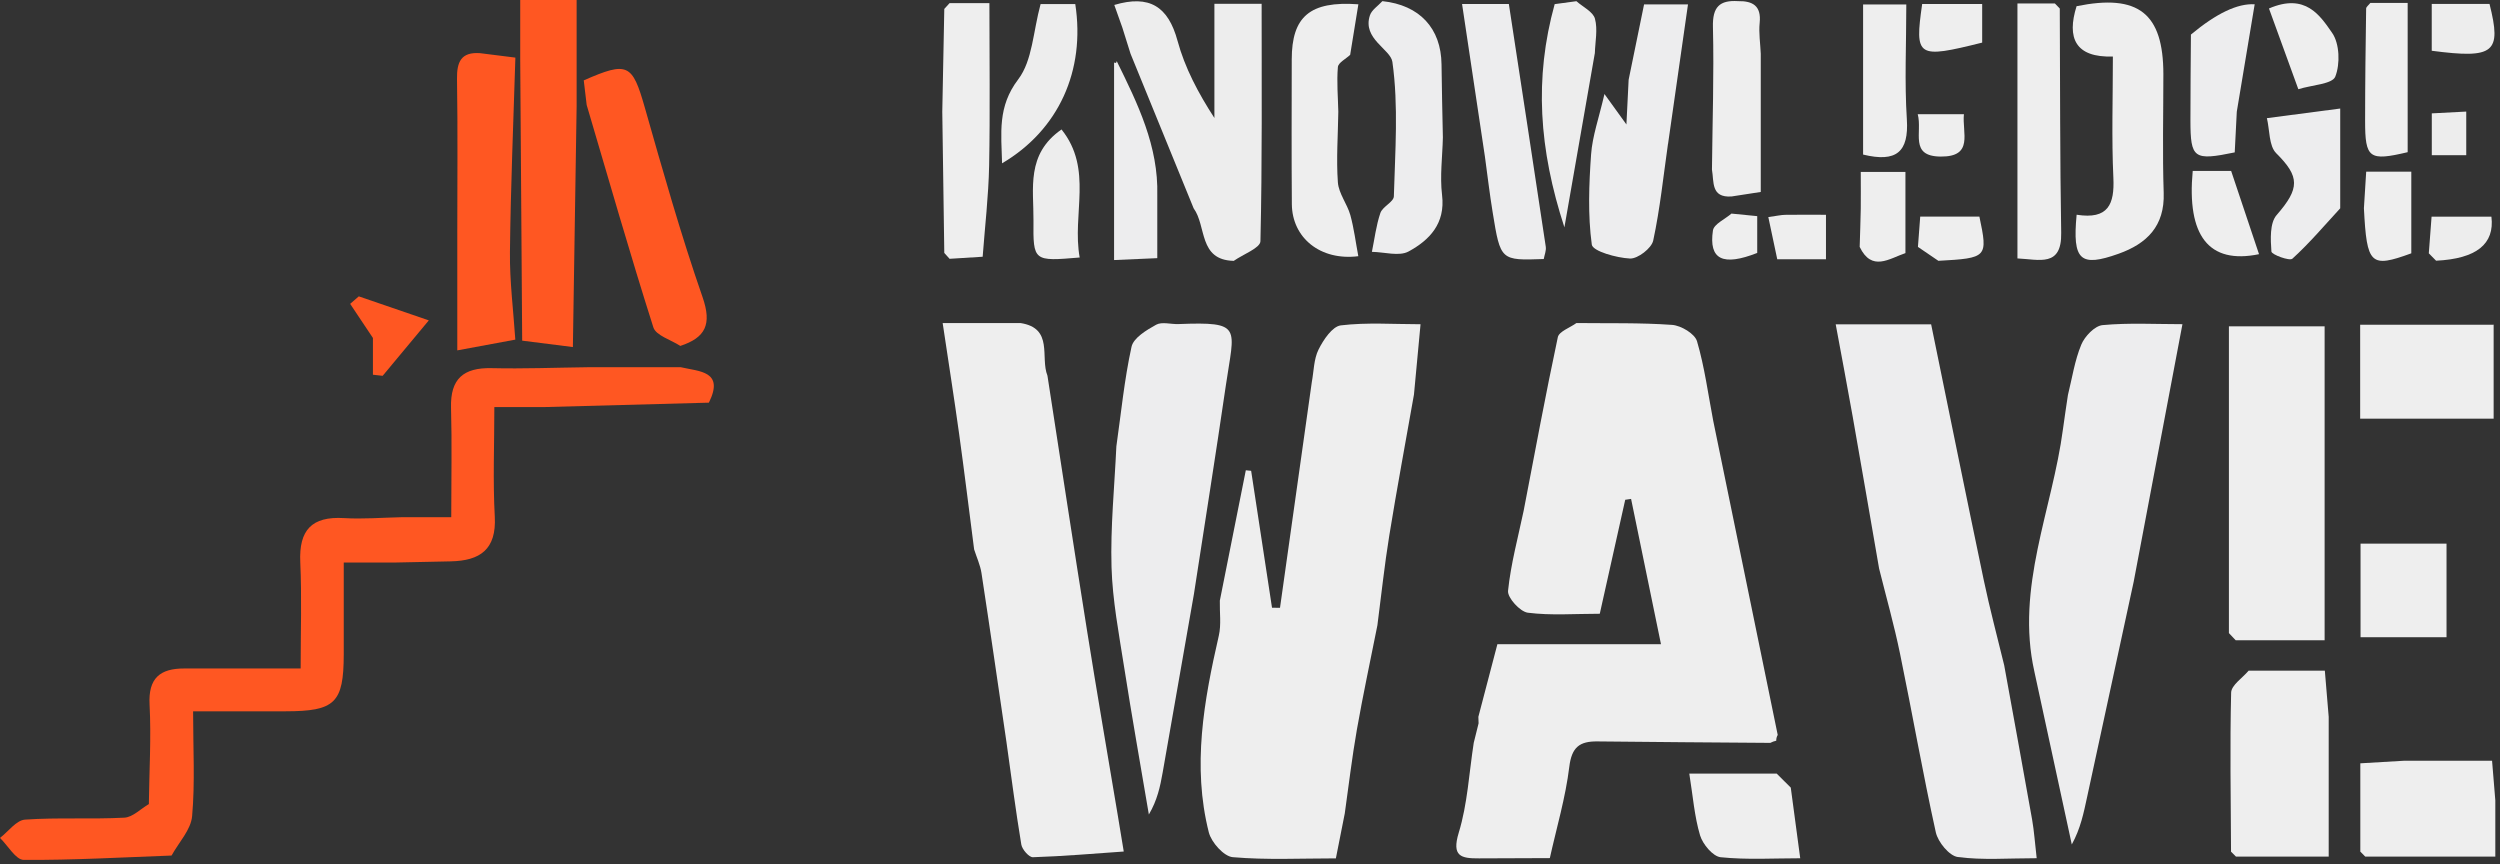 <svg width="460" height="159" viewBox="0 0 460 159" fill="none" xmlns="http://www.w3.org/2000/svg">
<rect x="0" y="0" width="460" height="159" fill="#333333" stroke="none"/>
<g clip-path="url(#clip0_8_119)">
<path d="M374.33 123.59C370.84 108.09 377.64 93.79 379.59 78.93C379.86 76.84 380.2 74.76 380.5 72.68C381.27 69.58 381.74 66.35 382.95 63.43C383.58 61.89 385.43 59.95 386.88 59.82C391.72 59.37 396.63 59.65 401.57 59.65C398.51 75.79 395.56 91.41 392.6 107.03C389.74 120.22 386.88 133.41 384.04 146.6C383.41 149.52 382.83 152.45 381.21 155.38C378.92 144.79 376.63 134.2 374.33 123.6V123.59Z" fill="#EDEDEE"/>
<path d="M411.37 117.81C410.95 117.37 410.54 116.93 410.12 116.49V60.04H427.73V117.81H411.37Z" fill="#EEEEEE"/>
<path d="M410.51 156.7C410.47 146.95 410.29 137.19 410.53 127.45C410.56 126.07 412.62 124.75 413.75 123.4H427.77C428.04 126.58 428.26 129.24 428.48 131.9V157.62C422.27 157.62 416.85 157.62 411.42 157.62C411.12 157.32 410.81 157.01 410.51 156.71V156.7Z" fill="#EEEEEE"/>
<path d="M458.83 59.7V77.04H434.27V59.75C442.47 59.75 450.67 59.75 458.88 59.75L458.83 59.7Z" fill="#EEEEEE"/>
<path d="M434.3 156.7V140.45C437.33 140.27 439.81 140.12 442.29 139.98H458.54C458.77 142.77 458.96 145.03 459.14 147.29C459.14 150.54 459.14 153.8 459.14 157.62C450.69 157.62 442.95 157.62 435.21 157.62C434.91 157.31 434.6 157.01 434.3 156.7Z" fill="#EEEEEE"/>
<path d="M434.34 100.03H450.16V117.25H434.34V100.03Z" fill="#EEEEEE"/>
<path d="M290.05 59.44C295.93 59.51 301.82 59.36 307.67 59.78C309.32 59.9 311.85 61.41 312.25 62.79C313.65 67.54 314.29 72.52 315.23 77.41C319.19 96.68 323.14 115.95 327.1 135.23C326.91 135.56 326.82 135.91 326.83 136.29C326.45 136.37 326.08 136.51 325.74 136.69C315.14 136.6 304.53 136.55 293.93 136.42C290.64 136.38 289.19 137.48 288.75 141.1C288.06 146.76 286.41 152.3 285.17 157.89C280.82 157.91 276.48 157.92 272.13 157.94C268.83 157.96 267.08 157.58 268.41 153.21C270.03 147.91 270.31 142.2 271.17 136.67C271.47 135.48 271.76 134.28 272.06 133.09C272.05 132.69 272.04 132.29 272.02 131.89C273.13 127.67 274.23 123.46 275.52 118.53H305.62C303.68 109.11 301.9 100.46 300.12 91.8C299.76 91.85 299.4 91.91 299.04 91.96C297.5 98.85 295.96 105.75 294.36 112.93C289.77 112.93 285.39 113.28 281.13 112.74C279.69 112.56 277.35 109.98 277.48 108.71C277.99 103.76 279.32 98.89 280.35 93.99C282.4 83.33 284.38 72.65 286.64 62.04C286.87 60.98 288.88 60.3 290.06 59.44H290.05Z" fill="#EEEEEE"/>
<path d="M345.76 104.64C344.15 95.34 342.55 86.04 340.91 76.74C339.9 71.04 338.82 65.36 337.77 59.68H355.33C358.58 75.54 361.75 91.17 365.02 106.78C366.12 112.02 367.51 117.2 368.77 122.4C370.49 131.87 372.23 141.34 373.91 150.81C374.28 152.89 374.41 155.01 374.75 157.91C369.57 157.91 364.83 158.3 360.23 157.69C358.67 157.48 356.59 154.94 356.19 153.15C353.78 142.25 351.87 131.24 349.61 120.3C348.53 115.03 347.06 109.85 345.76 104.63V104.64Z" fill="#EDEDEE"/>
<path d="M329.5 144.91C330.06 149.08 330.62 153.26 331.24 157.92C326.41 157.92 321.46 158.23 316.6 157.73C315.17 157.58 313.3 155.34 312.81 153.7C311.77 150.21 311.5 146.5 310.83 142.34H326.91C327.77 143.2 328.63 144.05 329.49 144.91H329.5Z" fill="#EEEEEE"/>
<path d="M185.2 136.62C183.67 126.22 182.18 115.82 180.59 105.43C180.36 103.95 179.7 102.54 179.24 101.09C178.32 94 177.46 86.91 176.48 79.84C175.57 73.25 174.53 66.68 173.45 59.44H187.77C193.9 60.39 191.37 65.74 192.73 69.12C195.15 84.77 197.53 100.42 200.02 116.06C201.81 127.33 203.76 138.57 205.64 149.83C206.02 152.11 206.4 154.4 206.77 156.68C201.2 157.07 195.63 157.55 190.05 157.73C189.34 157.75 188.07 156.3 187.92 155.39C186.89 149.16 186.08 142.89 185.2 136.63V136.62Z" fill="#EEEEEE"/>
<path d="M224.44 110.57C226.04 102.56 227.63 94.54 229.23 86.53C229.56 86.56 229.88 86.6 230.21 86.63C231.49 95.03 232.77 103.42 234.05 111.82C234.54 111.82 235.03 111.83 235.52 111.84C237.47 98 239.42 84.16 241.37 70.32C241.75 68.3 241.73 66.09 242.61 64.32C243.5 62.53 245.15 60.06 246.71 59.87C251.51 59.29 256.43 59.66 261.38 59.66C260.93 64.49 260.55 68.54 260.17 72.59C258.65 81.24 257.03 89.87 255.63 98.53C254.74 104.01 254.16 109.55 253.44 115.06C252.17 121.45 250.8 127.81 249.67 134.23C248.77 139.34 248.17 144.51 247.44 149.66C246.92 152.29 246.4 154.91 245.8 157.94C239.36 157.94 233.06 158.26 226.83 157.72C225.19 157.58 222.89 155 222.42 153.15C219.34 140.96 221.52 128.94 224.26 116.97C224.73 114.93 224.4 112.71 224.45 110.57H224.44Z" fill="#EEEEEE"/>
<path d="M205.41 82.14C206.28 76.02 206.88 69.83 208.2 63.81C208.56 62.17 210.96 60.73 212.73 59.75C213.79 59.16 215.44 59.68 216.82 59.63C228.73 59.17 227.12 60.17 225.56 70.89C223.69 83.71 221.65 96.51 219.68 109.32C217.77 120.26 215.86 131.2 213.93 142.14C213.48 144.7 212.94 147.25 211.39 149.87C209.86 140.81 208.25 131.76 206.83 122.68C205.88 116.59 204.7 110.47 204.52 104.34C204.31 96.96 205.07 89.55 205.41 82.15V82.14Z" fill="#EDEDEE"/>
<path d="M382.1 39.51C387.93 40.43 389.09 37.58 388.86 32.7C388.52 25.44 388.77 18.16 388.77 10.4C381.86 10.62 380.25 7 382.09 1.14C393.44 -1.17 398.05 2.41 398.06 13.65C398.06 20.93 397.88 28.22 398.12 35.5C398.32 41.59 395.04 44.83 389.82 46.69C382.77 49.2 381.3 47.94 382.1 39.52V39.51Z" fill="#EEEEEE"/>
<path d="M379 1.58C379.07 15.34 379.03 29.11 379.26 42.86C379.37 49.2 375.25 47.74 371.21 47.55V0.64C373.54 0.64 375.82 0.64 378.1 0.64C378.4 0.95 378.7 1.26 379 1.57V1.58Z" fill="#EEEEEE"/>
<path d="M323.98 9.9V35.32C321.88 35.64 320.24 35.89 318.6 36.15C314.77 36.41 315.4 33.43 315 31.21C315.09 22.45 315.39 13.69 315.18 4.94C315.09 1.28 316.4 6.31809e-06 319.79 0.21C322.5 0.16 324.1 1.07 323.78 4.19C323.59 6.06 323.9 7.98 323.98 9.88V9.9Z" fill="#EEEEEE"/>
<path d="M417.12 21.74C421.25 21.2 425.38 20.65 430.6 19.97V38.33C427.71 41.47 424.94 44.74 421.8 47.6C421.28 48.07 417.98 46.85 417.94 46.28C417.78 44.03 417.62 41.04 418.9 39.57C423.18 34.66 423.18 32.52 418.83 28.2C417.46 26.84 417.64 23.94 417.11 21.75L417.12 21.74Z" fill="#EDEDEE"/>
<path d="M403.13 6.36C407.817 2.453 411.727 0.597 414.86 0.79C413.76 7.41 412.66 13.98 411.57 20.55C411.44 23.06 411.32 25.58 411.19 28.04C403.65 29.6 403.05 29.17 403.04 22.18C403.04 16.9 403.09 11.63 403.13 6.35V6.36Z" fill="#EDEDEE"/>
<path d="M350.76 0.82C350.76 8.22 350.42 15.11 350.86 21.95C351.25 27.99 348.92 29.93 342.81 28.44V0.82H350.75H350.76Z" fill="#EEEEEE"/>
<path d="M403.46 31.45H410.53C412.3 36.73 413.95 41.69 415.66 46.77C406.37 48.69 402.35 43.32 403.46 31.45Z" fill="#EEEEEE"/>
<path d="M350.6 46.57C347.6 47.59 344.41 50.05 342.18 45.43C342.25 43.09 342.34 40.76 342.38 38.42C342.41 36.3 342.38 34.18 342.38 31.64H350.6V46.57Z" fill="#EEEEEE"/>
<path d="M434.96 38.32C435.09 36.2 435.22 34.08 435.38 31.59H443.68V46.61C436.16 49.36 435.49 48.72 434.96 38.32Z" fill="#EEEEEE"/>
<path d="M364.72 0.73C364.72 3.31 364.72 5.57 364.72 7.84C352.73 10.83 352.28 10.55 353.68 0.73H364.73H364.72Z" fill="#EEEEEE"/>
<path d="M446.9 46.61C447.06 44.48 447.22 42.35 447.41 39.87H458.42C459.04 44.91 455.647 47.61 448.24 47.97C447.79 47.52 447.35 47.07 446.9 46.61Z" fill="#EDEDED"/>
<path d="M356.66 47.99C355.41 47.14 354.15 46.28 352.9 45.43C353.03 43.69 353.16 41.95 353.32 39.86H364.21C365.79 47.37 365.68 47.49 356.66 47.99Z" fill="#EEEEEE"/>
<path d="M361.36 21.01C361 24.44 363.23 28.85 357.1 28.81C351.25 28.77 353.76 24.33 352.86 21.01H361.37H361.36Z" fill="#EEEEEE"/>
<path d="M436.14 0.54H443.01V28C435.93 29.68 435.17 29.16 435.18 22.2C435.18 15.33 435.27 8.45 435.37 1.58C435.37 1.27 435.82 0.96 436.14 0.54Z" fill="#EEEEEE"/>
<path d="M422.89 16.41C420.8 10.67 419.16 6.15 417.49 1.56C424.22 -1.34 426.9 2.87 429.12 6.06C430.49 8.04 430.61 11.79 429.69 14.1C429.14 15.48 425.47 15.62 422.9 16.41H422.89Z" fill="#EEEEEE"/>
<path d="M447.44 9.34V0.72H458.07C460.33 9.7 458.97 10.85 447.44 9.34Z" fill="#EDEDED"/>
<path d="M453.79 28.56H447.45V20.86C449.34 20.76 451.36 20.65 453.79 20.53V28.56Z" fill="#EDEDED"/>
<path d="M306.91 26.47C306.06 32.41 305.45 38.41 304.19 44.27C303.88 45.68 301.35 47.63 299.92 47.57C297.43 47.45 293.05 46.22 292.89 45C292.15 39.56 292.37 33.94 292.76 28.42C293 25.04 294.2 21.73 295.22 17.3C296.71 19.37 297.55 20.53 299.26 22.9C299.45 19.18 299.56 16.92 299.67 14.67C300.59 10.19 301.5 5.71 302.51 0.81H310.59C309.35 9.49 308.14 17.99 306.92 26.48L306.91 26.47Z" fill="#EDEDEE"/>
<path d="M293.44 9.83C291.67 19.96 289.9 30.08 287.85 41.83C283.16 27.43 282.28 14.43 286.06 0.76C287.08 0.62 288.57 0.42 290.06 0.22C291.25 1.28 293.12 2.16 293.47 3.44C294.01 5.42 293.51 7.69 293.45 9.83H293.44Z" fill="#EDEDED"/>
<path d="M327.02 47.73C326.49 45.21 325.95 42.7 325.37 39.94C326.97 39.72 327.72 39.54 328.48 39.53C330.82 39.49 333.17 39.52 335.98 39.52V47.7C333.1 47.7 330.04 47.7 326.99 47.7L327.03 47.73H327.02Z" fill="#EEEEEE"/>
<path d="M323.33 46.54C317.01 49.02 314.39 47.78 315.18 42.41C315.35 41.23 317.41 40.33 318.59 39.3C319.94 39.43 321.28 39.57 323.33 39.77V46.54Z" fill="#EEEEEE"/>
<path d="M265.49 25.29C265.41 28.83 264.92 32.42 265.34 35.9C265.97 41.13 263.03 44.18 259.18 46.27C257.44 47.22 254.71 46.37 252.43 46.34C252.92 43.95 253.21 41.48 253.99 39.19C254.39 38.01 256.44 37.16 256.47 36.13C256.7 27.87 257.34 19.5 256.2 11.39C255.88 9.06 250.64 7.15 252.06 2.84C252.39 1.82 253.57 1.08 254.36 0.21C261.2 0.93 265.17 5.2 265.24 11.85C265.29 16.33 265.4 20.81 265.49 25.29Z" fill="#EDEDEE"/>
<path d="M284.06 47.66C276.12 47.94 276.09 47.95 274.66 39.13C274.1 35.72 273.7 32.28 273.23 28.85C271.84 19.58 270.45 10.31 269.02 0.74H277.63C279.92 15.74 282.2 30.56 284.42 45.39C284.53 46.11 284.19 46.9 284.05 47.66H284.06Z" fill="#EDEDEE"/>
<path d="M206.54 5.16C206.04 3.75 205.54 2.34 205.03 0.91C211.5 -1.01 214.95 1.18 216.67 7.52C218.01 12.46 220.46 17.1 223.45 21.71V0.7H232.14C232.14 15.42 232.26 29.91 231.92 44.39C231.89 45.63 228.72 46.8 227.01 48C220.49 47.85 222.03 41.6 219.63 38.33C215.76 28.85 211.89 19.37 208.02 9.89C207.53 8.32 207.03 6.74 206.54 5.17V5.16Z" fill="#EDEDED"/>
<path d="M173.75 46.56C173.63 37.89 173.51 29.22 173.38 20.55C173.5 14.25 173.63 7.94 173.75 1.64C174.07 1.29 174.4 0.93 174.72 0.58H182.05C182.05 10.59 182.19 20.54 182 30.48C181.89 36.07 181.23 41.65 180.81 47.24C178.78 47.37 176.75 47.49 174.72 47.62C174.4 47.26 174.08 46.91 173.76 46.55L173.75 46.56Z" fill="#EEEEEE"/>
<path d="M197.85 0.75C199.73 12.96 194.82 23.9 184.38 30.05C184.24 24.44 183.52 19.64 187.36 14.59C189.98 11.14 190.09 5.8 191.47 0.75H197.84H197.85Z" fill="#EDEDED"/>
<path d="M212.94 35.95V47.5C210.37 47.61 208.32 47.71 204.99 47.85C204.99 35.53 204.99 23.52 204.99 11.51L205.35 11.59L205.48 11.25C209.34 19.07 213.18 26.9 212.94 35.95Z" fill="#EDEDEE"/>
<path d="M198.66 47.38C190.16 48.1 190.09 48.1 190.16 40.56C190.21 34.71 188.76 28.37 195.32 23.82C201.17 31.13 197.22 39.38 198.66 47.38Z" fill="#EDEDED"/>
<path d="M246.25 20.56C246.19 24.9 245.86 29.25 246.17 33.56C246.32 35.6 247.88 37.51 248.46 39.57C249.14 42.04 249.45 44.61 249.93 47.14C242.91 48.02 237.75 43.73 237.7 37.57C237.63 28.69 237.67 19.81 237.68 10.93C237.69 3.1 240.96 0.14 249.94 0.79C249.43 3.92 248.93 7.01 248.43 10.09C247.64 10.84 246.24 11.53 246.17 12.34C245.94 15.06 246.19 17.81 246.25 20.55V20.56Z" fill="#EEEEEE"/>
<path d="M130.44 74.09C120.36 74.36 110.27 74.63 100.19 74.9H90.96C90.96 81.78 90.68 88.44 91.04 95.06C91.37 101.11 88.33 103.18 82.92 103.29C79.44 103.36 75.96 103.44 72.48 103.51H63.25C63.25 109.3 63.26 114.89 63.25 120.48C63.22 129.35 61.65 130.87 52.53 130.88C47.11 130.88 41.7 130.88 35.53 130.88C35.53 137.7 35.9 143.98 35.35 150.17C35.13 152.68 32.89 155.01 31.57 157.42C22.5 157.75 13.43 158.28 4.37 158.22C2.91 158.22 1.46 155.59 0 154.18C1.53 153 2.99 150.93 4.6 150.81C10.67 150.39 16.8 150.77 22.88 150.45C24.42 150.37 25.89 148.82 27.39 147.95C27.46 141.85 27.84 135.74 27.52 129.66C27.26 124.74 29.47 122.99 33.94 123C40.71 123 47.49 123 55.32 123C55.32 116.3 55.54 109.85 55.25 103.42C54.99 97.55 57.34 94.97 63.3 95.33C66.78 95.54 70.29 95.24 73.79 95.17H83.03C83.03 87.99 83.17 81.5 82.99 75.02C82.84 69.72 85.25 67.62 90.46 67.74C96.34 67.88 102.22 67.64 108.11 67.57C113.83 67.57 119.55 67.57 125.27 67.57C128.72 68.37 133.3 68.27 130.45 74.06L130.44 74.09Z" fill="#FF5722"/>
<path d="M105.42 63.86C102.31 63.47 99.19 63.07 96.08 62.68C95.96 45.44 95.84 28.2 95.72 10.96V0H106.1C106.1 4.96 106.1 9.9 106.1 14.84C106.1 16.42 106.1 18 106.1 19.58C105.87 34.34 105.64 49.1 105.41 63.86H105.42Z" fill="#FF5722"/>
<path d="M107.41 14.79C115.51 11.23 116.35 11.75 118.64 19.77C121.97 31.47 125.28 43.19 129.27 54.67C131.02 59.7 129.81 62.12 125.18 63.65C123.47 62.53 120.7 61.74 120.22 60.24C115.9 46.67 111.99 32.98 107.95 19.32L107.41 14.79Z" fill="#FF5722"/>
<path d="M94.82 62.49C91.62 63.08 88.42 63.67 84.14 64.47C84.14 56.53 84.14 49.87 84.14 43.22C84.14 33.67 84.24 24.11 84.09 14.56C84.04 11.43 84.8 9.54 88.31 9.78C90.49 10.05 92.66 10.32 94.83 10.6C94.47 22.52 93.96 34.44 93.83 46.37C93.77 51.74 94.46 57.12 94.82 62.5V62.49Z" fill="#FF5722"/>
<path d="M66.02 54.53C70.21 55.97 74.41 57.41 78.9 58.95C75.9 62.56 73.15 65.86 70.41 69.15C69.81 69.08 69.22 69.02 68.62 68.95V62.19C67.18 60.03 65.8 57.97 64.43 55.91C64.96 55.45 65.49 54.99 66.02 54.53Z" fill="#FF5722"/>
</g>
<defs>
<clipPath id="clip0_8_119">
<rect width="459.15" height="158.24" fill="white"/>
</clipPath>
</defs>
</svg>
